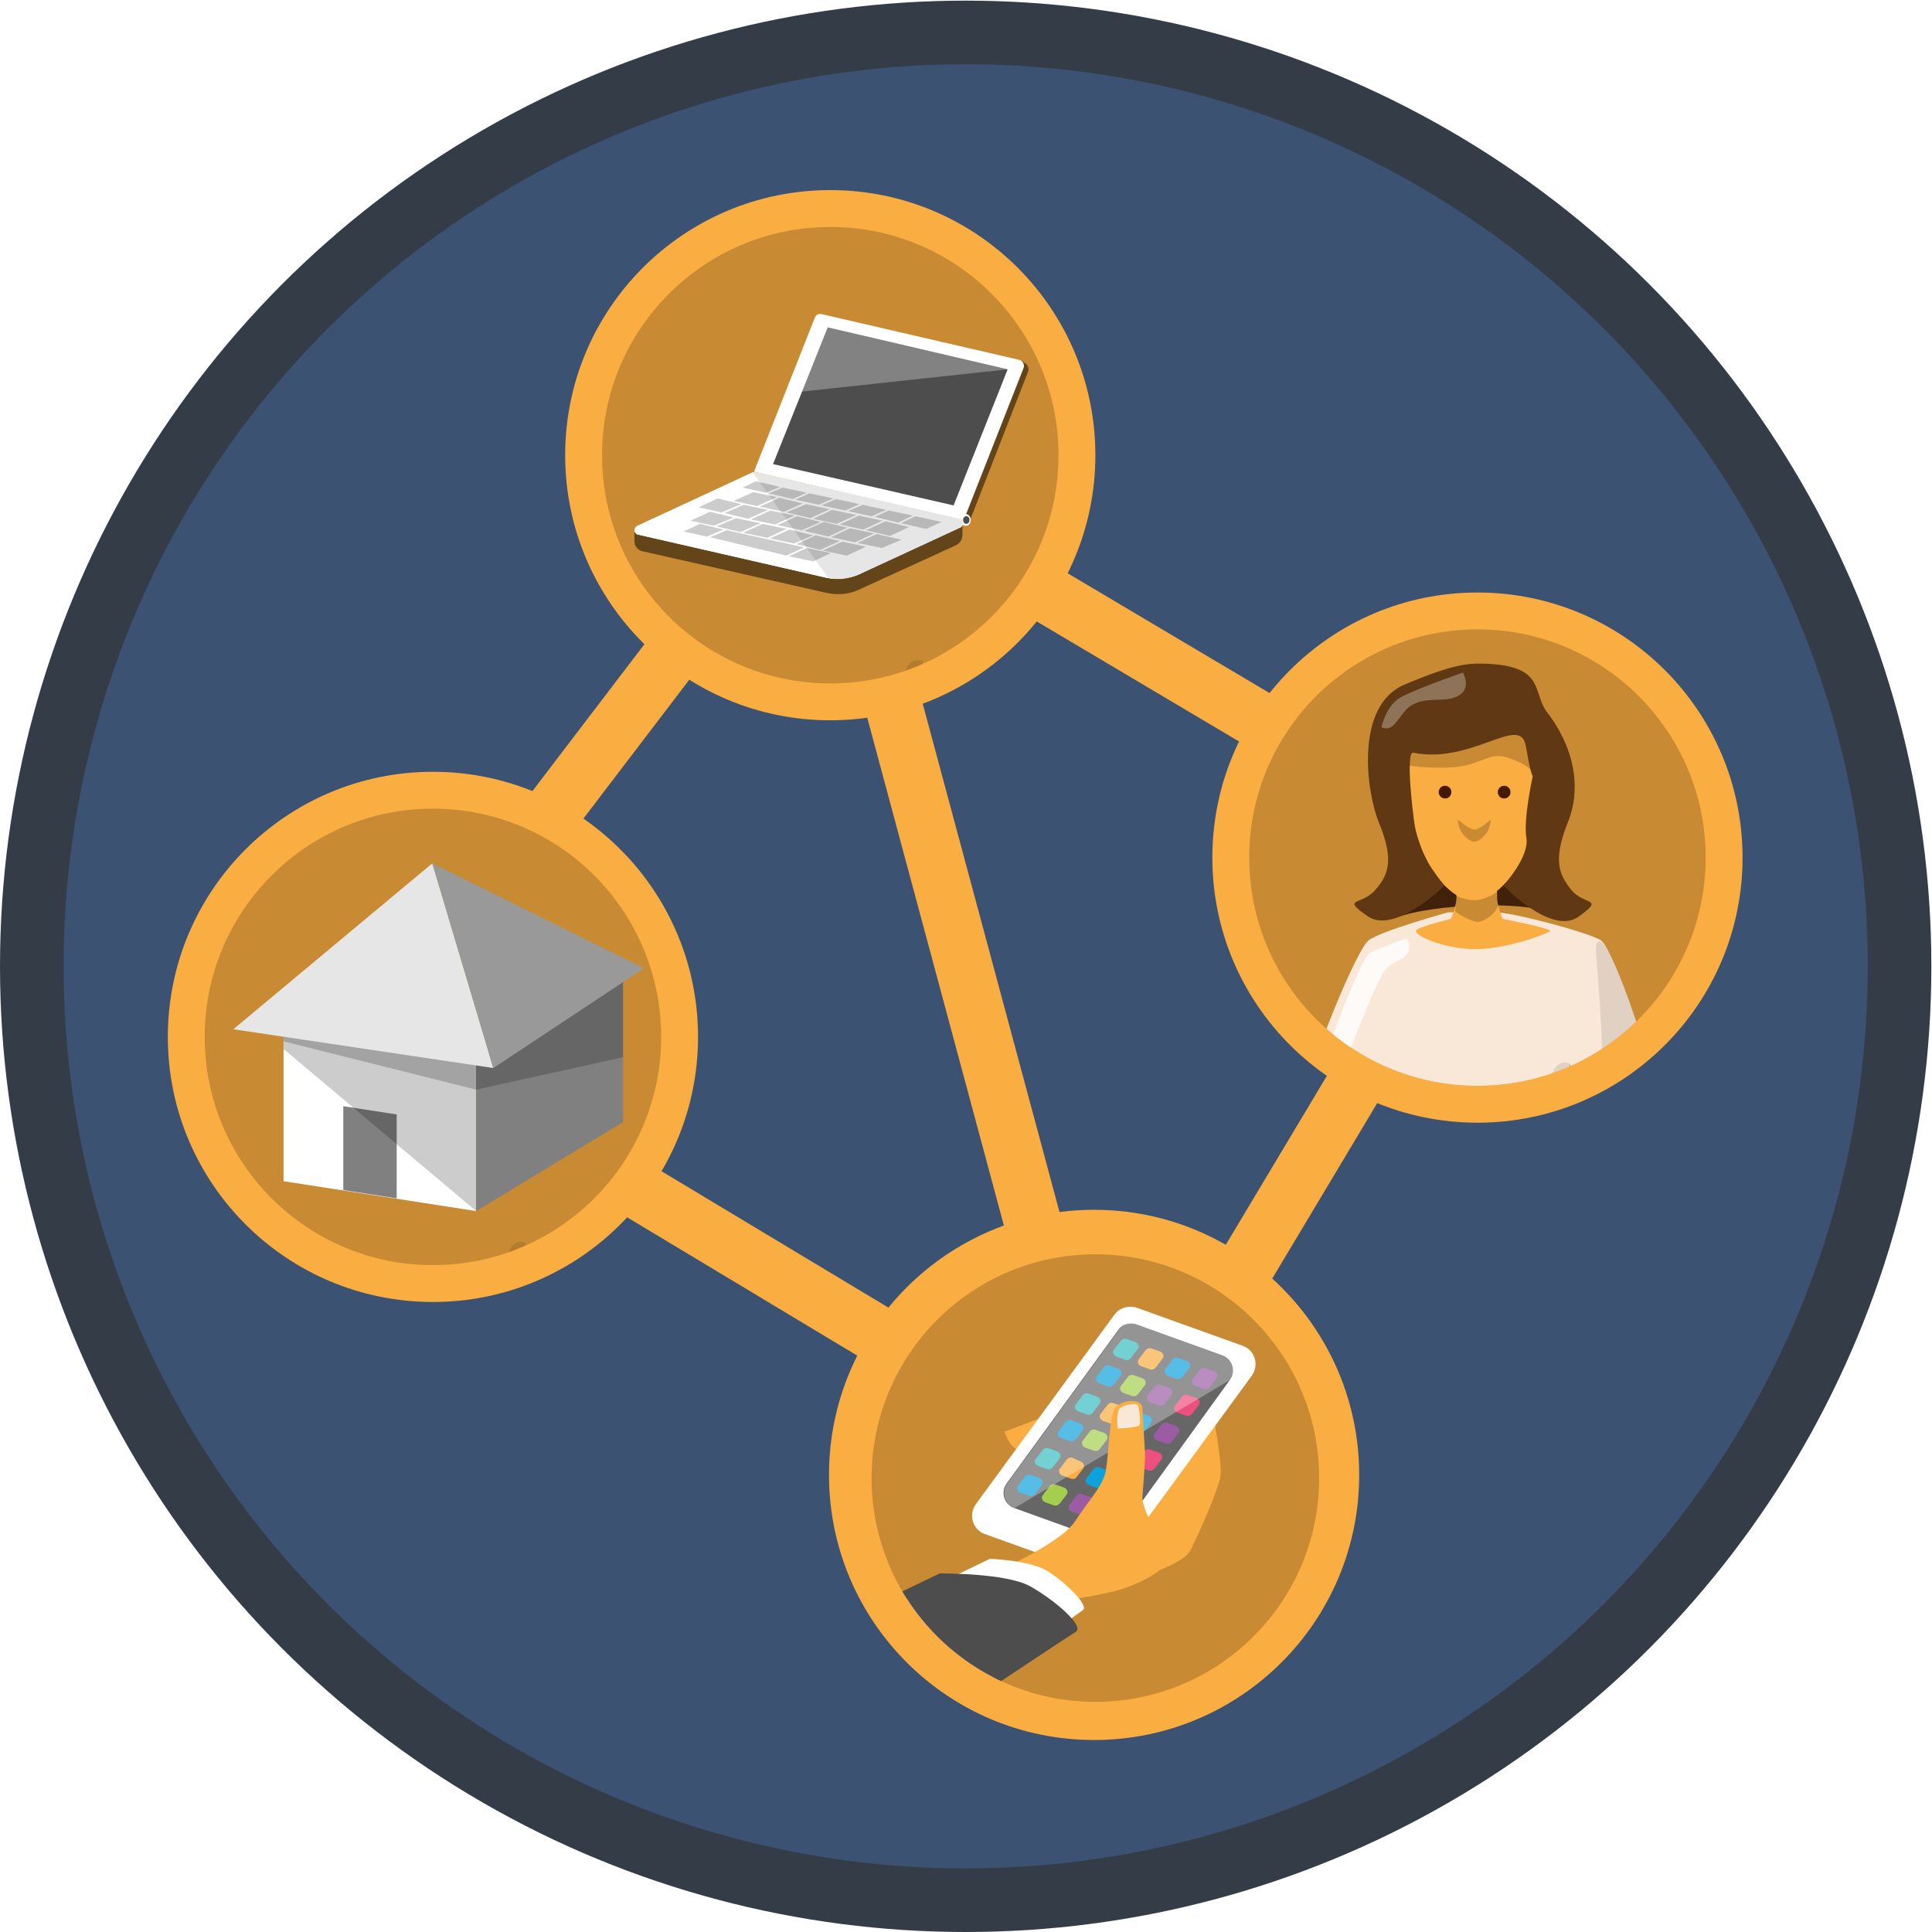 <svg id="Layer_1" xmlns="http://www.w3.org/2000/svg" xmlns:xlink="http://www.w3.org/1999/xlink" viewBox="-103 105.1 303.9 303.9"><style>.st0{fill:none}.st1{fill:#f9e8d8}.st2{fill:#0ea2dc}.st3,.st4{fill:#3b5272;stroke:#333c47;stroke-width:10;stroke-miterlimit:10}.st4{fill:none;stroke:#faad40;stroke-width:9}.st5{clip-path:url(#SVGID_2_)}.st6{fill:#faad40}.st7{clip-path:url(#SVGID_4_)}.st8{opacity:.2}.st9{fill:#42210b}.st10{fill:#603813}.st11{fill:#461a00}.st12{fill:#fbb03b}.st13,.st14{opacity:.3;fill:#fff}.st14{opacity:.8}.st15{opacity:.1}.st16{clip-path:url(#SVGID_6_)}.st17{clip-path:url(#SVGID_8_)}.st18{fill:#fff}.st19{fill:#666}.st20{fill:#37bec0}.st21{fill:#9b5ca4}.st22{fill:#a4ce4e}.st23{fill:#ed4f7e}.st24{fill:#4d4d4d}.st25{fill:url(#SVGID_9_)}.st26{clip-path:url(#SVGID_11_)}.st27{clip-path:url(#SVGID_13_)}.st28{opacity:.5}.st29{fill:#ccc}.st30{clip-path:url(#SVGID_15_);fill:#faad40}.st31{clip-path:url(#SVGID_17_)}.st32{fill:gray}.st33{fill:#e6e6e6}.st34{fill:#999}</style><pattern x="-103" y="409" width="40" height="40" patternUnits="userSpaceOnUse" id="New_Pattern_Swatch_6" viewBox="110.2 -135.3 40 40" overflow="visible"><path class="st0" d="M110.2-135.3h40v40h-40z"/><path class="st1" d="M140-23.7l23.7-86.8 86.8 23.7L226.8 0z"/><path class="st1" d="M120-23.7l23.7-86.8 86.8 23.7L206.8 0z"/><path class="st1" d="M100-23.7l23.7-86.8 86.8 23.7L186.8 0z"/><path class="st1" d="M80-23.7l23.7-86.8 86.8 23.7L166.8 0z"/><path class="st1" d="M60-23.7l23.7-86.8 86.8 23.7L146.8 0z"/><path class="st1" d="M40-23.7l23.7-86.8 86.8 23.7L126.8 0z"/><path class="st1" d="M20-23.7l23.7-86.8 86.8 23.7L106.8 0z"/><path class="st1" d="M0-23.7l23.7-86.8 86.8 23.7L86.8 0zM150-43.7l23.7-86.8 86.8 23.7L236.8-20z"/><path class="st1" d="M130-43.7l23.7-86.8 86.8 23.7L216.8-20z"/><path class="st1" d="M110-43.7l23.7-86.8 86.8 23.7L196.8-20z"/><path class="st1" d="M90-43.7l23.7-86.8 86.8 23.7L176.8-20z"/><path class="st1" d="M70-43.7l23.7-86.8 86.8 23.7L156.8-20z"/><path class="st1" d="M50-43.7l23.7-86.8 86.8 23.7L136.8-20z"/><path class="st1" d="M30-43.7l23.7-86.8 86.8 23.7L116.8-20z"/><path class="st1" d="M10-43.7l23.7-86.8 86.8 23.7L96.8-20zM140-63.7l23.7-86.8 86.8 23.7L226.8-40z"/><path class="st1" d="M120-63.7l23.7-86.8 86.8 23.7L206.8-40z"/><path class="st1" d="M100-63.7l23.7-86.8 86.8 23.7L186.8-40z"/><path class="st2" d="M176.7-95.7c0 9.1-7.4 16.5-16.5 16.5s-16.5-7.4-16.5-16.5 7.4-16.5 16.5-16.5 16.5 7.3 16.5 16.5z"/><path class="st1" d="M80-63.7l23.7-86.8 86.8 23.7L166.8-40z"/><path class="st2" d="M156.7-95.7c0 9.1-7.4 16.5-16.5 16.5s-16.5-7.4-16.5-16.5 7.4-16.5 16.5-16.5 16.5 7.3 16.5 16.5z"/><path class="st1" d="M60-63.7l23.7-86.8 86.8 23.7L146.8-40z"/><path class="st2" d="M136.7-95.7c0 9.1-7.4 16.5-16.5 16.5s-16.5-7.4-16.5-16.5 7.4-16.5 16.5-16.5 16.5 7.3 16.5 16.5z"/><path class="st1" d="M40-63.7l23.7-86.8 86.8 23.7L126.8-40z"/><path class="st2" d="M116.7-95.7c0 9.1-7.4 16.5-16.5 16.5s-16.5-7.4-16.5-16.5 7.4-16.5 16.5-16.5 16.5 7.3 16.5 16.5z"/><path class="st1" d="M20-63.7l23.7-86.8 86.8 23.7L106.8-40z"/><path class="st1" d="M0-63.7l23.7-86.8 86.8 23.7L86.8-40zM150-83.7l23.7-86.8 86.8 23.7L236.8-60z"/><path class="st1" d="M130-83.7l23.7-86.8 86.8 23.7L216.8-60z"/><path class="st1" d="M110-83.7l23.7-86.8 86.8 23.7L196.8-60z"/><path class="st1" d="M90-83.7l23.7-86.8 86.8 23.7L176.8-60z"/><path class="st2" d="M166.7-115.7c0 9.1-7.4 16.5-16.5 16.5s-16.5-7.4-16.5-16.5 7.4-16.5 16.5-16.5 16.5 7.3 16.5 16.5z"/><path class="st1" d="M70-83.7l23.7-86.8 86.8 23.7L156.8-60z"/><path class="st2" d="M146.7-115.7c0 9.1-7.4 16.5-16.5 16.5s-16.5-7.4-16.5-16.5 7.4-16.5 16.5-16.5 16.5 7.3 16.5 16.5z"/><path class="st1" d="M50-83.7l23.7-86.8 86.8 23.7L136.8-60z"/><path class="st2" d="M126.7-115.7c0 9.1-7.4 16.5-16.5 16.5s-16.5-7.4-16.5-16.5 7.4-16.5 16.5-16.5 16.5 7.3 16.5 16.5z"/><path class="st1" d="M30-83.7l23.7-86.8 86.8 23.7L116.8-60z"/><path class="st1" d="M10-83.7l23.7-86.8 86.8 23.7L96.8-60zM140-103.7l23.7-86.8 86.8 23.7L226.8-80z"/><path class="st1" d="M120-103.7l23.7-86.8 86.8 23.7L206.8-80z"/><path class="st1" d="M100-103.7l23.7-86.8 86.8 23.7L186.8-80z"/><path class="st2" d="M176.7-135.7c0 9.1-7.4 16.5-16.5 16.5s-16.5-7.4-16.5-16.5 7.4-16.5 16.5-16.5 16.5 7.3 16.5 16.5z"/><path class="st1" d="M80-103.7l23.7-86.8 86.8 23.7L166.8-80z"/><path class="st2" d="M156.7-135.7c0 9.1-7.4 16.5-16.5 16.5s-16.5-7.4-16.5-16.5 7.4-16.5 16.5-16.5 16.5 7.3 16.5 16.5z"/><path class="st1" d="M60-103.7l23.7-86.8 86.8 23.7L146.8-80z"/><path class="st2" d="M136.7-135.7c0 9.1-7.4 16.5-16.5 16.5s-16.5-7.4-16.5-16.5 7.4-16.5 16.5-16.5 16.5 7.3 16.5 16.5z"/><path class="st1" d="M40-103.7l23.7-86.8 86.8 23.7L126.8-80z"/><path class="st2" d="M116.7-135.7c0 9.1-7.4 16.5-16.5 16.5s-16.5-7.4-16.5-16.5 7.4-16.5 16.5-16.5 16.5 7.3 16.5 16.5z"/><path class="st1" d="M20-103.7l23.7-86.8 86.8 23.7L106.8-80z"/><path class="st1" d="M0-103.7l23.7-86.8 86.8 23.7L86.8-80zM150-123.7l23.7-86.8 86.8 23.7-23.7 86.8z"/><path class="st1" d="M130-123.7l23.7-86.8 86.8 23.7-23.7 86.8z"/><path class="st1" d="M110-123.7l23.7-86.8 86.8 23.7-23.7 86.8z"/><path class="st1" d="M90-123.7l23.7-86.8 86.8 23.7-23.7 86.8z"/><path class="st1" d="M70-123.7l23.7-86.8 86.8 23.7-23.7 86.8z"/><g><path class="st1" d="M50-123.7l23.7-86.8 86.8 23.7-23.7 86.8z"/></g><g><path class="st1" d="M30-123.7l23.7-86.8 86.8 23.7-23.7 86.8z"/></g><g><path class="st1" d="M10-123.7l23.7-86.8 86.8 23.7L96.8-100z"/></g><g><path class="st1" d="M140-143.7l23.7-86.8 86.8 23.7-23.7 86.8z"/></g><g><path class="st1" d="M120-143.7l23.7-86.8 86.8 23.7-23.7 86.8z"/></g><g><path class="st1" d="M100-143.7l23.7-86.8 86.8 23.7-23.7 86.8z"/></g><g><path class="st1" d="M80-143.7l23.7-86.8 86.8 23.7-23.7 86.8z"/></g><g><path class="st1" d="M60-143.7l23.7-86.8 86.8 23.7-23.7 86.8z"/></g><g><path class="st1" d="M40-143.7l23.7-86.8 86.8 23.7-23.7 86.8z"/></g><g><path class="st1" d="M20-143.7l23.7-86.8 86.8 23.7-23.7 86.8z"/></g><g><path class="st1" d="M0-143.7l23.7-86.8 86.8 23.7L86.8-120z"/></g></pattern><title>vert-transport-future-b</title><circle class="st3" cx="48.9" cy="257.1" r="146.9" id="Layer_3"/><path class="st4" d="M-43 268.1l71.3-93.5M69.8 335.9L26.4 174.6M-43 268.1l112.8 67.8M131.5 240L29.2 179.3M131.5 240l-59.3 99.1"/><defs><circle id="SVGID_1_" cx="129.4" cy="240" r="41.7"/></defs><clipPath id="SVGID_2_"><use xlink:href="#SVGID_1_" overflow="visible"/></clipPath><path class="st5 st6" d="M74.8 182.6h106.7v119.1H74.8z"/><defs><circle id="SVGID_3_" cx="129.4" cy="240" r="35.9"/></defs><clipPath id="SVGID_4_"><use xlink:href="#SVGID_3_" overflow="visible"/></clipPath><g class="st7"><path class="st8" d="M79 193.2h98.6v110H79z"/><path class="st9" d="M116.4 249.5c6.5-2.4 20.5-2.5 23.7-1 1.8.9 0-10 0-10l-13.7-8.4-7.7 2.8c-.1 0-4.7 17.5-2.3 16.6z"/><path class="st10" d="M117.4 231.5s.9 6.4.4 8c-.5 1.6-2.3 2.4-2.3 2.4s.5 1 1.6 1 4-1.5 4-1.5l-.7-10.9-2.9-.3-.1 1.3z"/><path class="st6" d="M105.2 275.9s-1.9 3-1.5 3.9-2 21.2-2 21.2l4.1 2.3s2.7-20.1 3.4-22.1c.7-1.9 2.6-4.4 2.6-4.4l-6.6-.9zM154.8 275.9s1.9 3 1.5 3.9 2 21.2 2 21.2l-4.6 2.5s-2.2-20.4-2.9-22.3c-.7-1.9-2.6-4.4-2.6-4.4l6.6-.9z"/><path class="st1" d="M124.8 248.6s-10.5 2.9-12.5 4.4c-2 1.5-9.3 19.8-9.3 22.3s7.2 3.9 8.7 4.1 3.6-5.8 3.6-5.8l.6 33.5s9.2 2.1 14.8 1.8c5.6-.3 14.1-2.1 14.1-2.1l-.9-34.4s2.6 7.1 3.4 7c.8-.1 8.1-2.2 9.5-3 1.3-.8-5.9-22.1-8-23.4-2.1-1.3-14.3-4.5-16.7-4.4s-7.3 0-7.3 0z"/><path class="st6" d="M132.5 246.2c0-4.8-3.2-4-3.2-4s-3.2-.8-3.2 4c0 3.7-4.2 6.5 3.2 6.5s3.2-2.8 3.2-6.5z"/><path class="st6" d="M125.8 249.5s-4.7 1.1-5.9 1.8c-1.2.7 4.1 3.1 9.1 3.1s11-2.3 11.8-2.8-11.8-2.8-11.8-2.8l-3.2.7zM128.9 246.9c-3.6 0-11.8-6.9-9.9-24.5.5-4.8 9.9-4.5 9.9-4.5s9.1-.2 9.9 4.5c2.5 16.4-6.3 24.5-9.9 24.5z"/><circle class="st11" cx="133.6" cy="229.7" r="1"/><path class="st12" d="M142.4 227.6c0 2.9.2 5.3-1.9 5.3s-.9-2.4-.9-5.3.4-3.2.9-3.2c.4 0 1.9.3 1.9 3.2z"/><circle class="st11" cx="124.3" cy="229.7" r="1"/><path class="st8" d="M126.3 234c.1 2.4 2 3.5 2.6 3.5s2.5-1.1 2.6-3.5c0 0-1.7 1.6-2.6 1.6-.9-.1-2.6-1.6-2.6-1.6zM126.1 246l-.2 2.5s2.4 1.6 3.5 1.6c1 0 2.7-1.1 3.3-2.6.3-.8-.2-1.2-.2-2.1 0 0-1.9 1.3-3.5 1.3s-2.9-.7-2.9-.7z"/><path class="st12" d="M115.5 227.6c0 2.9-.2 5.3 1.9 5.3s.9-2.4.9-5.3-.4-3.2-.9-3.2-1.9.3-1.9 3.2z"/><path class="st8" d="M118.6 225.5s2.5.5 6.6.3c4.9-.2 6-2.7 9.3-1.4 3.3 1.2 2.9 1.8 4.1 2.2 1.2.4 0 0 0 0V217l-20.2 4.7.2 3.8z"/><path class="st10" d="M144.1 245c-1.8-2.3-2.9-4.5-.5-10.5 2.4-5.9.7-12.4-3.5-17.7-2-3.3-.4-6.9-9.3-7.3-2.8-.1-5.1 0-12.9 3.3s-6 16.8-4 21.7c2.5 6 1.4 8.3-.5 10.5-2.1 2.6-5.6 1.2-1.3 4.2s12.1-4.8 12.1-4.8-3.7-4.5-4.3-7.2c-.6-2.9-1.9-14-.6-13.7 9 1.8 16.4-5.7 17.6-1.5.3 1 .6 4 1.2 5.2 0 0-1.5 6.7-1 9.7.5 3-3.6 7.5-3.6 7.5s7.5 7.9 11.8 4.9c4.3-3.1.8-1.7-1.2-4.3z"/><path class="st13" d="M114.3 219.5s.7-3.4 3-4.7c2.3-1.3 9.8-3.9 9.8-3.9s1.5 2.5-.8 3.7c-2.2 1.2-5.7-.3-8.1 2.1-1.7 2-2.2 3.5-3.9 2.8z"/><path class="st14" d="M104.5 273.9s6.3-18 8-18.9 5.8-2.3 5.8-2.3 1.1 1.9-.6 3.1c-.4.3-2.4.9-3.3 2.6-2.9 5.4-6.3 16.2-7.5 16.8-1.7.7-2.4-1.3-2.4-1.3z"/><path class="st15" d="M147.3 279.4s8.4-2.1 9.5-3c1.2-1-4.7-18.2-7-22.1-.4-.6-2.1-2.9-1.7 1.5.2 2.4 1.6 17.9.4 19.8s-1.2 3.8-1.2 3.8zM144.8 306.9l-.9-34.5s-1.8-.9-2.7 1.5c-.9 2.4-5.5 34.5-5.5 34.5 4.6-.3 9.1-1.5 9.1-1.5z"/></g><g><defs><circle id="SVGID_5_" cx="69.1" cy="337.1" r="41.7"/></defs><clipPath id="SVGID_6_"><use xlink:href="#SVGID_5_" overflow="visible"/></clipPath><path class="st16 st6" d="M14.4 279.7h106.7v119.1H14.4z"/><g><defs><circle id="SVGID_7_" cx="69.3" cy="337.6" r="35.2"/></defs><clipPath id="SVGID_8_"><use xlink:href="#SVGID_7_" overflow="visible"/></clipPath><g class="st17"><path class="st8" d="M6.6 271.4h132.3v132.3H6.6z"/><path class="st6" d="M62.7 327.4l-7.7 2.9s.7 2.1 1.8 2.7c1.2.7 5.4-1.5 5.4-1.5l.5-4.1zM87.9 328s1.3 7 1.1 9.1c-.2 2.1-3.4 9.1-4.7 11.8-1.3 2.7-10.7 5-12.7 6.2-1.9 1.2-2.7-6.2-2.7-6.2s3.1-7.4 6.7-8.9c3.7-1.5 12.3-12 12.3-12z"/><path class="st18" d="M68.6 352.4l-16.7-6c-1.9-.7-2.6-3-1.4-4.7l21.8-29.8c.8-1.1 2.2-1.5 3.5-1.1l16.7 6c1.9.7 2.6 3 1.4 4.7l-21.8 29.8c-.7 1.1-2.2 1.5-3.5 1.1z"/><path class="st19" d="M70.1 347.2l-13.6-4.9c-1.6-.6-2.1-2.5-1.2-3.8l17.6-24.2c.6-.9 1.8-1.2 2.8-.9l13.6 4.9c1.6.6 2.1 2.5 1.2 3.8L73 346.3c-.7.9-1.8 1.3-2.9.9z"/><path class="st20" d="M74 319l-1.4-.5c-.5-.2-.7-.8-.3-1.2l1-1.3c.2-.3.6-.4.9-.3l1.4.5c.5.2.7.8.3 1.2l-1 1.3c-.2.3-.6.4-.9.3z"/><path class="st6" d="M77.9 320.5l-1.4-.5c-.5-.2-.7-.8-.3-1.2l1-1.3c.2-.3.6-.4.9-.3l1.4.5c.5.2.7.8.3 1.2l-1 1.3c-.3.3-.6.4-.9.3z"/><path class="st2" d="M82.1 322l-1.4-.5c-.5-.2-.7-.8-.3-1.2l1-1.3c.2-.3.6-.4.9-.3l1.4.5c.5.2.7.8.3 1.2l-1 1.3c-.3.3-.6.4-.9.3z"/><path class="st21" d="M86.4 323.6l-1.4-.5c-.5-.2-.7-.8-.3-1.2l1-1.3c.2-.3.6-.4.9-.3l1.4.5c.5.2.7.8.3 1.2l-1 1.3c-.2.3-.6.4-.9.3z"/><path class="st2" d="M71.3 323.2l-1.4-.5c-.5-.2-.7-.8-.3-1.2l1-1.3c.2-.3.6-.4.9-.3l1.4.5c.5.2.7.8.3 1.2l-1 1.3c-.3.3-.6.4-.9.3z"/><path class="st22" d="M75.1 324.7l-1.4-.5c-.5-.2-.7-.8-.3-1.2l1-1.3c.2-.3.6-.4.9-.3l1.4.5c.5.2.7.8.3 1.2l-1 1.3c-.2.3-.6.4-.9.3z"/><path class="st21" d="M79.3 326.2l-1.4-.5c-.5-.2-.7-.8-.3-1.2l1-1.3c.2-.3.6-.4.9-.3l1.4.5c.5.2.7.8.3 1.2l-1 1.3c-.2.3-.6.4-.9.3z"/><path class="st23" d="M83.6 327.8l-1.4-.5c-.5-.2-.7-.8-.3-1.2l1-1.3c.2-.3.6-.4.9-.3l1.4.5c.5.2.7.8.3 1.2l-1 1.3c-.2.3-.6.4-.9.3z"/><path class="st20" d="M68 327.6l-1.4-.5c-.5-.2-.7-.8-.3-1.2l1-1.3c.2-.3.6-.4.9-.3l1.4.5c.5.2.7.8.3 1.2l-1 1.3c-.2.3-.5.4-.9.3z"/><path class="st6" d="M71.9 329.1l-1.4-.5c-.5-.2-.7-.8-.3-1.2l1-1.3c.2-.3.6-.4.9-.3l1.4.5c.5.2.7.8.3 1.2l-1 1.3c-.2.3-.6.4-.9.3z"/><path class="st2" d="M76.1 330.6l-1.4-.5c-.5-.2-.7-.8-.3-1.2l1-1.3c.2-.3.6-.4.9-.3l1.4.5c.5.2.7.8.3 1.2l-1 1.3c-.2.3-.6.4-.9.3z"/><path class="st21" d="M80.4 332.2l-1.4-.5c-.5-.2-.7-.8-.3-1.2l1-1.3c.2-.3.6-.4.9-.3l1.4.5c.5.2.7.8.3 1.2l-1 1.3c-.2.3-.6.4-.9.3z"/><path class="st2" d="M65.3 331.8l-1.4-.5c-.5-.2-.7-.8-.3-1.2l1-1.3c.2-.3.6-.4.9-.3l1.4.5c.5.2.7.8.3 1.2l-1 1.3c-.2.3-.6.4-.9.3z"/><path class="st22" d="M69.1 333.3l-1.4-.5c-.5-.2-.7-.8-.3-1.2l1-1.3c.2-.3.6-.4.9-.3l1.4.5c.5.2.7.8.3 1.2l-1 1.3c-.2.3-.5.4-.9.3z"/><path class="st21" d="M73.3 334.8l-1.4-.5c-.5-.2-.7-.8-.3-1.2l1-1.3c.2-.3.6-.4.9-.3l1.4.5c.5.2.7.8.3 1.2l-1 1.3c-.2.3-.5.4-.9.3z"/><path class="st23" d="M77.7 336.4l-1.4-.5c-.5-.2-.7-.8-.3-1.2l1-1.3c.2-.3.6-.4.9-.3l1.4.5c.5.2.7.8.3 1.2l-1 1.3c-.3.3-.6.4-.9.3z"/><path class="st20" d="M61.7 336.2l-1.4-.5c-.5-.2-.7-.8-.3-1.2l1-1.3c.2-.3.6-.4.9-.3l1.4.5c.5.2.7.8.3 1.2l-1 1.3c-.3.3-.6.4-.9.3z"/><path class="st6" d="M65.5 337.7l-1.4-.5c-.5-.2-.7-.8-.3-1.2l1-1.3c.2-.3.6-.4.9-.3l1.3.6c.5.2.7.8.3 1.2l-1 1.3c-.1.2-.5.3-.8.2z"/><path class="st2" d="M69.7 339.2l-1.4-.5c-.5-.2-.7-.8-.3-1.2l1-1.3c.2-.3.6-.4.9-.3l1.4.5c.5.2.7.8.3 1.2l-1 1.3c-.2.3-.6.4-.9.3z"/><path class="st21" d="M74 340.8l-1.4-.5c-.5-.2-.7-.8-.3-1.2l1-1.3c.2-.3.6-.4.9-.3l1.4.5c.5.2.7.8.3 1.2l-1 1.3c-.2.3-.6.4-.9.3z"/><path class="st2" d="M58.9 340.4l-1.4-.5c-.5-.2-.7-.8-.3-1.2l1-1.3c.2-.3.6-.4.9-.3l1.4.5c.5.2.7.8.3 1.2l-1 1.3c-.2.3-.6.4-.9.3z"/><path class="st22" d="M62.8 341.9l-1.4-.5c-.5-.2-.7-.8-.3-1.2l1-1.3c.2-.3.6-.4.9-.3l1.4.5c.5.2.7.8.3 1.2l-1 1.3c-.3.3-.6.4-.9.3z"/><path class="st21" d="M67 343.4l-1.4-.5c-.5-.2-.7-.8-.3-1.2l1-1.3c.2-.3.6-.4.9-.3l1.4.5c.5.2.7.8.3 1.2l-1 1.3c-.3.3-.6.4-.9.3z"/><path class="st23" d="M71.3 345l-1.4-.5c-.5-.2-.7-.8-.3-1.2l1-1.3c.2-.3.6-.4.9-.3l1.4.5c.5.2.7.8.3 1.2l-1 1.3c-.3.3-.6.4-.9.3z"/><path class="st13" d="M56.6 342.3c-1.6-.6-2.1-2.5-1.2-3.8L73 314.3c.6-.9 1.8-1.2 2.8-.9l13.6 4.9c1.6.6 2.1 2.5 1.2 3.8l-34 20.2z"/><path class="st6" d="M53.7 352.3s10.1-4.4 12.4-7.9c2.3-3.5 4.6-5.8 4.9-8.3.4-2.5.5-8.2 1.4-9.5s4.2-1.7 4.3 0 .3 5.6.4 6.9-.3 5.4-.4 7.1 2.3 5.8 2.3 5.8c3.2-.6 5.5 5.2-6 8.8-3.2 1-11.8 2.1-11.8 2.1l-7.5-5z"/><path class="st18" d="M34.1 359.3l18.6-9s6.4.2 9.2 2c2.8 1.8 6.5 5.4 5.4 6.1-1.1.7-18.8 13.8-18.8 13.8l-14.4-12.9z"/><path class="st24" d="M12.2 368.3l32.6-15.7s10.4-.1 14.2 2c3.8 2.1 8.7 6.3 7.2 7.2-1.5.9-22.5 14.9-22.5 14.9l-31.5-8.4z"/><pattern id="SVGID_9_" xlink:href="#New_Pattern_Swatch_6" patternTransform="translate(-5268.699 -5580.716) scale(.333)"/><path class="st25" d="M72.8 329.8s-.3-2.6.4-3.2c.7-.6 2.7-.9 2.8-.4.2.4.5 2.7.2 3.1s-3.4.5-3.4.5z"/></g></g></g><g><defs><circle id="SVGID_10_" cx="27.6" cy="176.7" r="41.7"/></defs><clipPath id="SVGID_11_"><use xlink:href="#SVGID_10_" overflow="visible"/></clipPath><path class="st26 st6" d="M-27.1 119.3H79.6v119.1H-27.1z"/><g><defs><circle id="SVGID_12_" cx="27.6" cy="176.7" r="35.9"/></defs><clipPath id="SVGID_13_"><use xlink:href="#SVGID_12_" overflow="visible"/></clipPath><g class="st27"><path class="st8" d="M-22.8 129.9h98.6v110h-98.6z"/><path class="st15" d="M43 243.6l-.9-34.5s-1.8-.9-2.7 1.5c-.9 2.4-5.5 34.5-5.5 34.5 4.6-.3 9.1-1.5 9.1-1.5z"/></g></g><g><path class="st28" d="M48.6 186.9l.8.5 9.3-23.8c.2-.5 0-1.1-.5-1.4l-.6-.4-9 25.1zM-3.1 188.6l30.3 7.4c1.6.4 3.3.2 4.8-.5l16.4-8.1v1.8c0 .7-.4 1.4-1.1 1.7l-15.3 7c-1.5.7-3.2.8-4.8.5L-2 191.8c-.7-.2-1.2-.8-1.2-1.5v-1.7z"/><path class="st18" d="M32 195.5l16-7.4c.7-.3.6-1.3-.1-1.4l-32-7.3h-.5l-18.1 8.4c-.7.3-.6 1.3.1 1.4l29.7 6.8c1.7.3 3.4.1 4.9-.5z"/><path class="st18" d="M32 195.5l16-7.4c.7-.3.6-1.3-.1-1.4l-32-7.3h-.5l-18.1 8.4c-.7.3-.6 1.3.1 1.4l29.7 6.8c1.7.3 3.4.1 4.9-.5z"/><path class="st18" d="M48.6 186.9l-33-7.6 9.6-24.3c.2-.4.6-.6 1-.5l31.1 7.2c.6.1.9.8.7 1.3l-9.4 23.9z"/><path class="st24" d="M47 184.6l-28.4-6.5 8.6-21.5 28.3 6.6z"/><ellipse class="st18" cx="49" cy="186.9" rx=".7" ry=".9"/><path class="st18" d="M46.6 185.4l2.5.6-.2 1.8-2.4-.5z"/><ellipse class="st24" cx="49" cy="186.9" rx=".5" ry=".6"/><path class="st29" d="M20.7 185.7l3.8.9 3-1.4-3.7-.8zM24.9 186.7l3.7.8 3.1-1.4-3.8-.8zM29.1 187.6l3.7.8 3-1.4-3.7-.8zM12.4 183.9l3.7.8 3.1-1.4-3.7-.8zM16.5 184.8l3.8.8 3-1.3-3.7-.9zM40.6 186.2l-3.8-.8-2.2 1 3.7.9zM36.4 185.3l-3.7-.8-2.3 1 3.7.8zM28.1 183.5l-3.8-.8-2.2 1 3.7.8zM23.9 182.6l-3.8-.8-2.2.9 3.8.9zM32.2 184.4l-3.7-.8-2.3 1 3.8.8zM33.2 188.5l3.8.9 3-1.4-3.7-.9zM13.9 188.9l3.8.8 3-1.4-3.7-.8zM18.1 189.8l3.8.8 3-1.3-3.7-.9zM22.3 190.7l3.7.9 3.1-1.4-3.8-.9zM5.6 187l3.7.8 3.1-1.3-3.7-.9zM9.7 187.9l3.8.9 3.1-1.4-3.8-.8zM26.4 191.7l3.8.8 3-1.4-3.7-.8zM45.1 187.2l-4.1-.9-2.3 1.1 4 .9zM17.5 182.6l2.2-.9-3.8-.9-2.1 1zM6.9 184.9l3.6.8 3.1-1.3-3.7-.9zM11 185.8l3.7.9 3.1-1.4-3.8-.8zM23.5 188.6l3.8.9 3-1.4-3.7-.9zM27.7 192.1l-3.8-.8-2.8 1.3 3.8.8zM20.7 192.5l2.8-1.3-12.2-2.7-2.6 1.1zM8.2 189.5l2.6-1.1-3.7-.9-2.6 1.2zM34.5 189l-3.8-.8-3 1.4 3.8.8zM15.1 186.8l3.8.8 3.1-1.4-3.8-.8zM19.3 187.7l3.8.8 3-1.3-3.7-.9zM34.9 189.1l-3 1.4 3.8.8 3.1-1.3z"/><path class="st13" d="M23.1 166.7l4.1-10.1 28.3 6.6z"/><path class="st15" d="M32 195.5l16-7.4c.7-.3.6-1.3-.1-1.4l-32-7.3h-.5l11.8 16.5c1.6.4 3.3.2 4.8-.4z"/></g></g><g><defs><circle id="SVGID_14_" cx="-34.9" cy="268.2" r="41.7"/></defs><clipPath id="SVGID_15_"><use xlink:href="#SVGID_14_" overflow="visible"/></clipPath><path class="st30" d="M8.7 329.9h-98.2L-98 210.8H8.7z"/><defs><circle id="SVGID_16_" cx="-34.9" cy="268.2" r="35.9"/></defs><clipPath id="SVGID_17_"><use xlink:href="#SVGID_16_" overflow="visible"/></clipPath><g class="st31"><path class="st8" d="M-85.3 221.5h98.6v110h-98.6z"/><path class="st15" d="M-27.9 335.1l7.6-34.5s-1.8-.9-2.7 1.5c-.9 2.4-14 34.5-14 34.5 4.5-.2 9.1-1.5 9.1-1.5z"/></g><g><path class="st18" d="M-28.1 295.6l-30.3-4.7v-24.2l30.3 4.7z"/><path class="st32" d="M-40.6 293.6l-8.4-1.3v-13.2l8.4 1.3zM-28.1 295.6l23.1-14v-24.2l-23.1 14z"/><path class="st8" d="M-28.1 295.6l-30.3-25.5v-3.4l30.3 4.7z"/></g><path class="st8" d="M-28.1 276.5l23.1-5.1v-14l-23.1 14-30.3-4.4v1.9z"/><path class="st33" d="M-35 240.9L-66.3 267l40.9 6.1z"/><path class="st34" d="M-35 240.9l33.3 16.5-23.7 15.7z"/></g></svg>